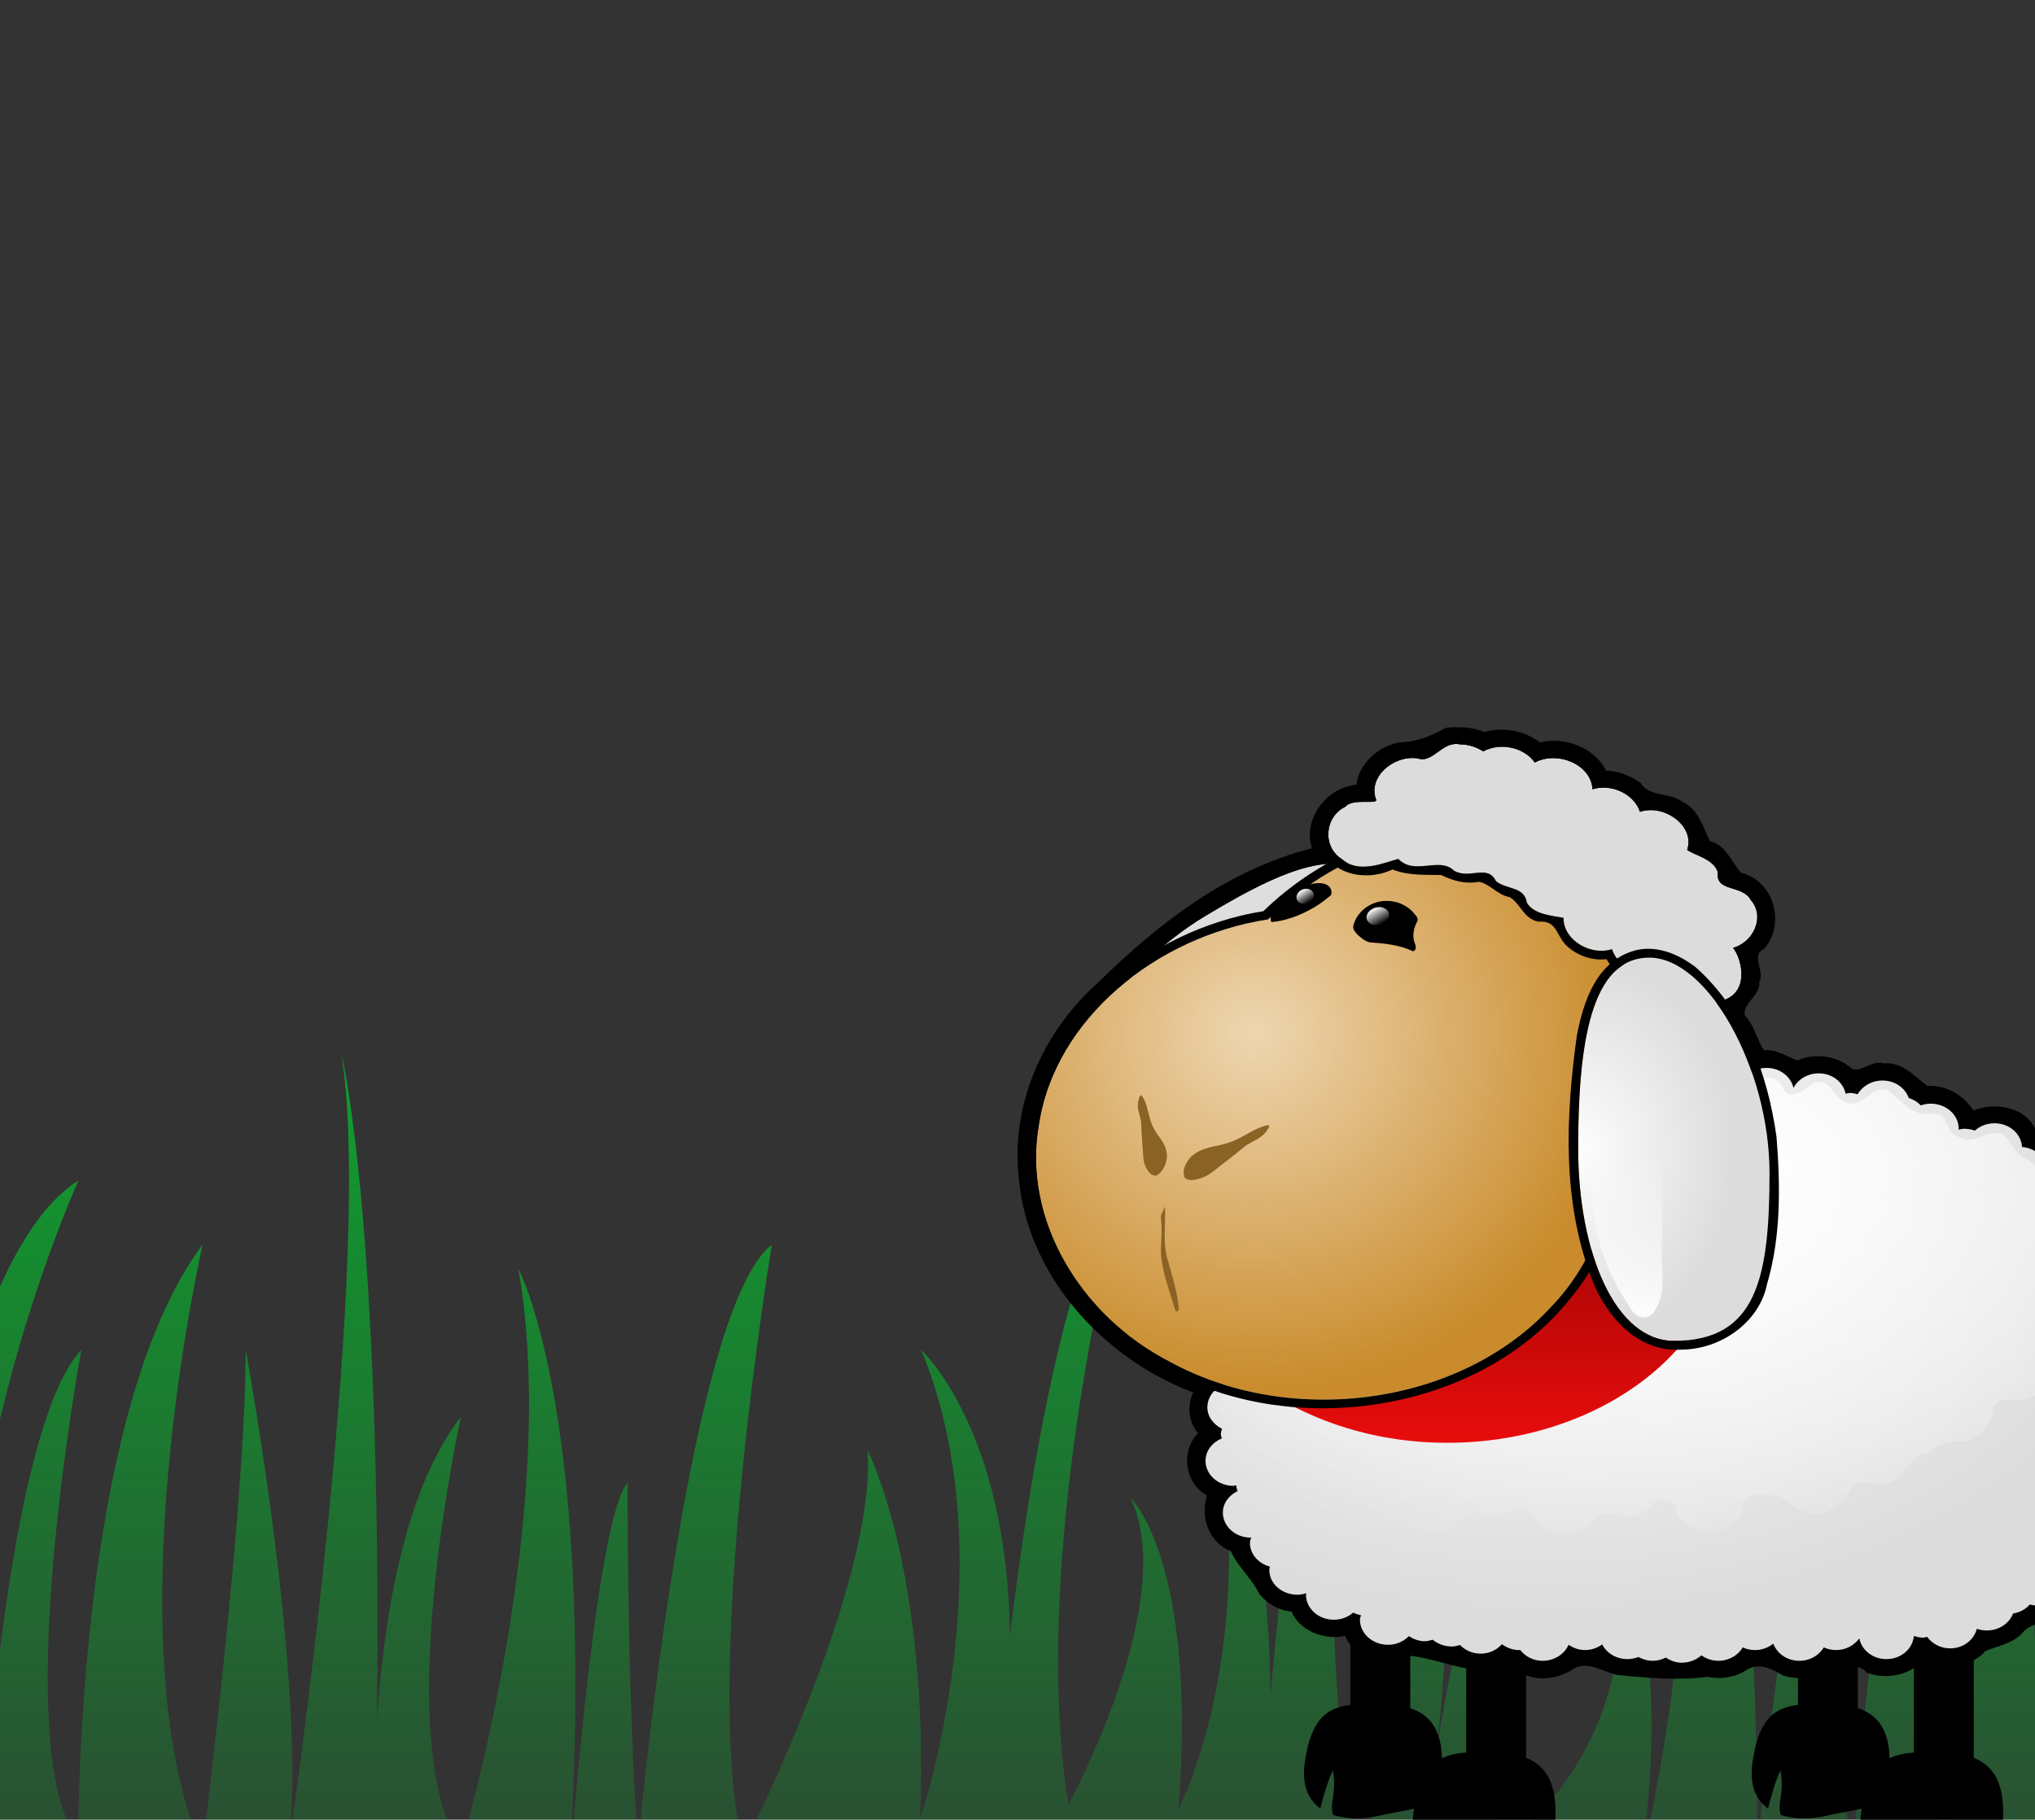 <svg width="624" height="558" viewBox="0 0 624 558" fill="none" xmlns="http://www.w3.org/2000/svg">
    <rect x="0" y="0" width="624" height="558" fill="#333333" stroke="none"/>
    <path fill-rule="evenodd" clip-rule="evenodd" d="M503.947 566.867C505.31 561.428 530.288 461.699 506.496 369.941C506.496 369.941 538.836 395.081 538.75 559.25V648.89H-35V568.21C-35 568.21 -22.855 391.342 24.068 362.004C24.068 362.004 -23.228 465.662 -7.268 559.25C-7.132 560.048 -6.982 561.295 -6.824 562.608C-6.502 565.277 -6.148 568.22 -5.814 568.22C-5.814 568.22 -5.441 563.792 -5.145 559.25C-3.338 532.006 4.837 435.301 24.938 413.938C24.938 413.938 4.647 523.897 21.008 559.25C25.779 570.037 24.039 559.25 24.039 559.25C24.393 531.069 28.075 427.087 62.135 381.666C62.135 381.666 36.564 492.858 58.912 559.251C59.298 560.207 59.643 561.32 60.009 562.499C60.587 564.361 61.216 566.388 62.135 568.221C62.135 568.221 62.469 563.841 63.024 559.251C65.979 534.857 75.331 454.666 75.331 413.939C75.331 413.939 92.677 507.365 89.168 559.251H89.55C94.293 525.151 113.705 378.577 104.668 323C104.668 323 117.233 373.365 115.607 527.484C117.577 497.41 123.63 457.229 141.34 434.47C141.34 434.47 122.148 521.48 137.553 559.251C137.889 560.074 138.24 561.243 138.607 562.465C139.43 565.207 140.334 568.221 141.34 568.221C141.34 568.221 142.124 563.889 143.367 559.251C149.984 534.647 170.046 451.96 158.935 389.01C158.935 389.01 181.636 431.123 175.325 559.251L175.067 568.221C175.07 568.221 175.109 567.737 175.182 566.831C176.174 554.535 183.431 464.588 192.471 454.666C192.471 454.666 192.136 509.68 195.177 559.261C195.233 560.207 195.29 561.776 195.347 563.339C195.436 565.792 195.525 568.231 195.607 568.231C195.607 568.231 195.836 563.861 196.295 559.261C199.48 527.341 213.594 399.624 236.678 381.666C236.678 381.666 216.539 502.603 226.398 559.251C226.545 560.095 226.695 561.373 226.852 562.701C227.166 565.359 227.504 568.221 227.88 568.221C227.88 568.221 229.238 563.774 231.409 559.251C241.277 538.615 268.415 478.4 266.016 444.73C266.016 444.73 285.094 481.411 282.157 557.673C282.157 557.673 309.172 478.476 282.464 413.939C282.464 413.939 309.038 438.17 309.679 501.809C315.684 451.711 327.15 382.803 346.686 355.273C346.686 355.273 314.423 471.152 327.619 553.284C327.619 553.284 361.852 490.974 346.686 459.409C346.686 459.409 367.216 478.476 361.355 554.737C361.355 554.737 390.693 499.007 368.689 413.939C368.689 413.939 389.546 453.824 389.526 520.341C392.91 481.105 399.241 427.049 409.76 400.742C409.76 400.742 404.529 513.523 415.124 559.26C415.333 560.159 415.546 561.49 415.764 562.854C416.183 565.482 416.622 568.23 417.094 568.23C417.094 568.23 418.127 563.888 419.676 559.26C425.844 540.89 440.542 488.956 434.69 425.681C434.69 425.681 449.503 460.526 440.542 536.185C448.058 491.289 465.146 409.693 493.356 384.62C493.356 384.62 449.264 482.454 458.577 559.26C458.673 560.052 458.776 561.276 458.884 562.567C459.109 565.252 459.358 568.23 459.629 568.23C459.629 568.23 463.493 564.099 468.685 559.26C482.542 546.331 506.171 515.301 493.366 460.881C493.366 460.881 512.338 496.358 504.554 559.26C504.554 559.26 503.961 566.585 503.894 567.082C503.901 567.051 503.919 566.979 503.947 566.867ZM1077.95 566.867C1079.31 561.423 1104.29 461.697 1080.5 369.941C1080.5 369.941 1112.84 395.081 1112.75 559.25V648.89H539V568.21C539 568.21 551.145 391.342 598.068 362.004C598.068 362.004 550.772 465.662 566.732 559.25C566.868 560.048 567.018 561.295 567.176 562.608C567.498 565.277 567.852 568.22 568.186 568.22C568.186 568.22 568.559 563.792 568.855 559.25C570.662 532.006 578.837 435.301 598.938 413.938C598.938 413.938 578.647 523.897 595.008 559.25C599.779 570.037 598.039 559.25 598.039 559.25C598.393 531.069 602.075 427.087 636.135 381.666C636.135 381.666 610.564 492.858 632.912 559.251C633.298 560.207 633.643 561.32 634.009 562.499C634.587 564.361 635.216 566.388 636.135 568.221C636.135 568.221 636.469 563.841 637.024 559.251C639.979 534.857 649.331 454.666 649.331 413.939C649.331 413.939 666.677 507.365 663.168 559.251H663.55C668.293 525.151 687.705 378.577 678.668 323C678.668 323 691.233 373.365 689.607 527.484C691.577 497.41 697.63 457.229 715.34 434.47C715.34 434.47 696.148 521.48 711.553 559.251C711.889 560.074 712.24 561.243 712.607 562.465C713.43 565.207 714.334 568.221 715.34 568.221C715.34 568.221 716.124 563.889 717.367 559.251C723.984 534.647 744.046 451.96 732.935 389.01C732.935 389.01 755.636 431.123 749.325 559.251L749.067 568.221C749.07 568.221 749.109 567.737 749.182 566.832C750.174 554.539 757.431 464.588 766.471 454.666C766.471 454.666 766.136 509.68 769.177 559.261C769.233 560.207 769.29 561.776 769.347 563.339C769.436 565.792 769.525 568.231 769.607 568.231C769.607 568.231 769.836 563.861 770.295 559.261C773.48 527.341 787.594 399.624 810.678 381.666C810.678 381.666 790.539 502.603 800.398 559.251C800.545 560.095 800.695 561.373 800.852 562.701C801.166 565.359 801.504 568.221 801.88 568.221C801.88 568.221 803.238 563.774 805.409 559.251C815.277 538.615 842.415 478.4 840.016 444.73C840.016 444.73 859.094 481.411 856.157 557.673C856.157 557.673 883.172 478.476 856.464 413.939C856.464 413.939 883.038 438.17 883.679 501.809C889.684 451.711 901.15 382.803 920.686 355.273C920.686 355.273 888.423 471.152 901.619 553.284C901.619 553.284 935.852 490.974 920.686 459.409C920.686 459.409 941.216 478.476 935.355 554.737C935.355 554.737 964.693 499.007 942.689 413.939C942.689 413.939 963.546 453.824 963.526 520.341C966.91 481.105 973.241 427.049 983.76 400.742C983.76 400.742 978.529 513.523 989.124 559.26C989.333 560.159 989.546 561.49 989.764 562.854C990.183 565.482 990.622 568.23 991.094 568.23C991.094 568.23 992.127 563.888 993.676 559.26C999.844 540.89 1014.54 488.956 1008.69 425.681C1008.69 425.681 1023.5 460.526 1014.54 536.185C1022.06 491.289 1039.15 409.693 1067.36 384.62C1067.36 384.62 1023.26 482.454 1032.58 559.26C1032.67 560.052 1032.78 561.276 1032.88 562.567C1033.11 565.252 1033.36 568.23 1033.63 568.23C1033.63 568.23 1037.49 564.099 1042.69 559.26C1056.54 546.331 1080.17 515.301 1067.37 460.881C1067.37 460.881 1086.34 496.358 1078.55 559.26C1078.55 559.26 1077.96 566.585 1077.89 567.082C1077.9 567.051 1077.92 566.979 1077.95 566.867Z" fill="url(#paint0_linear_913_829)"/>
    <path d="M569.683 472.469H551.322V541.465H569.683V472.469Z" fill="black"/>
    <path d="M605.22 485.615H586.858V554.612H605.22V485.615Z" fill="black"/>
    <path fill-rule="evenodd" clip-rule="evenodd" d="M558.413 522.467C546.807 522.467 539.864 523.59 537.399 540.178C536.318 547.46 538.494 551.936 542.121 554.57C542.854 551.539 544.749 544.996 546.007 542.916C547.184 550.827 544.815 552.456 546.037 556.555C550.337 557.958 555.526 557.883 560.271 556.774C572.499 553.913 579.434 555.727 579.434 540.178C579.434 524.671 570.019 522.467 558.413 522.467V522.467Z" fill="black"/>
    <path fill-rule="evenodd" clip-rule="evenodd" d="M592.476 537.25C580.463 537.25 573.276 538.413 570.722 555.59C569.605 563.125 571.855 567.758 575.615 570.482C576.37 567.34 578.331 560.572 579.634 558.417C580.855 566.601 578.398 568.299 579.664 572.535C584.12 573.986 589.486 573.91 594.401 572.761C607.051 569.797 614.231 571.679 614.231 555.59C614.231 539.528 604.49 537.25 592.476 537.25V537.25Z" fill="black"/>
    <path d="M432.422 472.469H414.06V541.465H432.422V472.469Z" fill="black"/>
    <path d="M467.958 485.615H449.597V554.612H467.958V485.615Z" fill="black"/>
    <path fill-rule="evenodd" clip-rule="evenodd" d="M421.151 522.467C409.545 522.467 402.595 523.59 400.137 540.178C399.049 547.46 401.225 551.936 404.86 554.57C405.593 551.539 407.48 544.996 408.746 542.916C409.923 550.827 407.547 552.456 408.775 556.555C413.076 557.958 418.265 557.883 423.009 556.774C435.23 553.913 442.166 555.727 442.166 540.178C442.166 524.671 432.758 522.467 421.151 522.467Z" fill="black"/>
    <path fill-rule="evenodd" clip-rule="evenodd" d="M455.215 537.25C443.202 537.25 436.007 538.413 433.461 555.59C432.343 563.125 434.593 567.758 438.354 570.482C439.109 567.34 441.07 560.572 442.373 558.417C443.587 566.601 441.137 568.299 442.402 572.535C446.851 573.986 452.225 573.91 457.132 572.761C469.79 569.797 476.969 571.679 476.969 555.59C476.969 539.528 467.228 537.25 455.215 537.25V537.25Z" fill="black"/>
    <path fill-rule="evenodd" clip-rule="evenodd" d="M443.498 223.138C438.983 225.649 434.208 227.607 428.894 227.676C422.328 229.038 416.651 234.348 415.926 240.631C406.325 241.493 399.397 251.731 402.306 260.135C376.348 266.698 355.148 283.232 337.051 300.984C319.619 316.341 309.849 339.02 312.402 361.275C314.904 390.175 337.154 416.085 365.874 427.014C363.972 430.99 364.379 436.088 367.399 439.497C361.951 444.903 363.18 454.758 370.108 458.597C367.983 465.078 370.47 472.804 377.436 475.706C379.538 480.469 383.949 484.13 386.185 488.859C388.59 491.658 392.077 493.889 396.014 494.183C398.413 499.98 406.044 503.114 412.41 501.608C415.378 508.719 425.963 512.065 432.884 507.768C440.411 508.808 447.554 511.894 455.104 512.407C458.761 511.627 462.75 509.951 465.941 512.681C471.277 516.103 478.457 514.775 483.18 511.292C487.828 509.677 491.781 512.729 495.933 513.639C505.112 514.522 514.416 515.391 523.55 514.207C527.969 515.063 532.358 514.337 535.978 511.826C539.878 509.848 543.402 511.853 546.666 513.749C551.455 515.343 557.288 514.686 561.055 511.381C565.186 511.463 569.16 509.451 572.388 512.866C578.339 515.295 586.266 513.673 589.967 508.575C595.852 512.23 604.386 511.381 608.887 506.235C613.076 504.558 617.887 503.819 620.7 500.082C625.156 496.168 633.113 497.475 635.852 491.637C638.428 488.359 644.12 488.654 646.163 484.589C649.109 481.427 649.02 476.924 649.109 473.242C650.589 469.656 653.335 467.473 656.836 465.741C661.255 461.745 663.128 454.819 659.523 449.851C661.907 444.663 668.627 439.976 665.519 433.686C663.224 427.466 664.816 420.15 660.722 414.497C664.712 409.597 664.764 402.836 660.67 397.991C659.945 391.407 656.622 384.878 651.285 380.218C651.914 374.504 650.093 368.139 643.949 365.614C639.605 363.924 640.915 358.353 636.784 356.054C632.003 353.015 627.836 349.354 623.735 345.597C620.441 339.362 611.529 337.911 605.119 340.526C602.151 335.872 596.784 332.676 590.915 332.957C586.888 329.966 583.394 325.593 577.547 326.072C574.009 324.991 570.056 329.261 567.761 327.653C563.476 323.814 556.622 322.739 551.248 325.148C547.806 324.087 544.719 321.576 540.907 322.089C538.605 318.729 537.998 314.459 535.008 311.358C534.386 307.451 539.878 305.316 539.456 301.127C541.285 297.582 536.562 292.97 541.018 290.89C547.473 283.485 544.194 270.126 533.779 267.601C530.87 264.179 529.205 259.197 524.32 257.911C522.069 253.476 520.915 248.138 515.667 245.729C511.825 242.937 505.711 244.443 503.106 240.117C500.026 237.955 496.362 236.395 492.447 236.312C489.146 229.421 479.938 225.749 472.158 227.669C467.532 224.032 460.929 222.794 455.134 224.485C451.544 222.851 447.384 222.866 443.498 223.138V223.138Z" fill="black"/>
    <path fill-rule="evenodd" clip-rule="evenodd" d="M369.567 280.891C397.177 264.275 415.667 257.267 428.746 275.834C437.946 288.898 420.863 311.146 393.261 327.769C365.652 344.385 341.211 354.979 332.01 341.915C322.809 328.85 341.966 297.514 369.567 280.891V280.891Z" fill="#DEDEDE"/>
    <path fill-rule="evenodd" clip-rule="evenodd" d="M538.243 325.278C533.394 325.34 533.091 332.621 527.998 330.89C507.11 330.288 486.163 327.94 465.274 329.268C429.982 333.237 399.989 357.402 386.214 387.082C380.981 397.956 377.828 409.625 376.629 421.471C367.732 422.271 364.134 434.603 371.381 439.353C367.902 442.562 365.245 447.161 367.606 451.699C368.191 454.812 373.024 456.612 373.972 458.104C369.908 463.504 373.231 472.359 380.352 473.673C380.197 477.752 384.364 480.311 386.503 483.076C387.347 488.038 392.647 491.952 398.072 491.617C399.442 497.899 408.302 501.253 414.216 498.159C415.415 505.667 426 509.875 432.373 504.852C437.495 506.317 442.869 506.734 447.939 508.151C452.069 510.553 456.91 510.067 460.922 507.85C465.896 508.37 470.167 513.632 475.718 511.737C479.464 511.463 481.122 506.673 485.178 508.472C489.39 507.425 492.143 508.904 495.4 510.991C501.721 511.703 508.139 511.354 514.445 512.277C518.694 512.798 522.995 509.992 527.258 511.997C531.825 512.414 534.416 507.562 538.938 508.616C542.98 506.255 544.527 510.464 548.006 511.367C552.24 512.715 557.495 511.655 560.315 508.322C563.883 510.553 568.62 504.941 570.722 508.794C576.222 513.372 586.548 511.429 588.901 504.832C593.15 507.309 598.924 510.04 603.55 506.762C606.17 504.394 608.413 501.944 612.402 502.313C617.769 500.815 619.871 494.737 625.918 494.683C630.641 494.149 633.676 490.932 635.422 487.107C642.721 487.346 648.487 479.237 645.178 473.119C648.813 471.702 647.428 466.2 651.033 465.954C657.562 463.825 661.137 455.319 656.303 450.234C656.577 446.313 659.834 444.506 661.958 441.618C663.949 438.422 663.572 434.104 661.137 431.182C662.439 427.137 659.745 423.113 660.167 418.993C658.42 416.085 655.289 413.827 659.545 411.377C662.114 407.305 661.041 401.508 656.977 398.613C658.753 393.467 654.334 388.677 651.84 384.434C648.072 382.716 647.243 379.917 648.465 376.475C648.709 371.137 642.817 367.236 638.45 366.148C638.887 361.303 635.008 356.382 629.819 355.451C628.331 351.017 621.906 350.408 620.552 345.802C616.718 340.984 609.072 341.046 604.075 343.804C601.129 341.169 599.812 336.262 594.697 336.166C590.878 336.159 587.051 335.633 585.541 331.971C581.122 327.53 572.358 327.708 568.383 332.484C565.504 329.275 562.195 325.99 557.214 326.455C552.773 327.044 550.167 329.973 546.814 326.065C544.253 324.649 541.077 324.703 538.243 325.278V325.278ZM541.699 327.475C537.458 327.475 534.083 330.274 533.387 333.887L476.355 331.287C423.579 331.287 382.506 375.421 379.279 423.928C379.123 423.921 378.997 423.866 378.842 423.866C374.097 423.866 370.219 427.315 370.219 431.551C370.219 434.432 372.084 436.821 374.719 438.135C374.586 438.669 374.342 439.182 374.342 439.75C374.342 440.222 374.564 440.633 374.653 441.077C371.729 442.302 369.656 444.882 369.656 447.955C369.656 452.184 373.476 455.634 378.213 455.634C378.546 455.634 378.835 455.49 379.153 455.463C379.153 455.524 379.094 455.572 379.094 455.634C379.094 456.202 379.331 456.715 379.464 457.249C376.829 458.563 374.971 460.951 374.971 463.832C374.971 468.068 378.783 471.517 383.527 471.517H383.653C383.513 472.058 383.276 472.551 383.276 473.132C383.276 476.588 385.874 479.456 389.397 480.414C389.345 480.742 389.212 481.05 389.212 481.393C389.212 485.622 393.032 489.016 397.769 489.016C398.775 489.016 399.686 488.838 400.581 488.551C400.567 488.722 400.456 488.845 400.456 489.016C400.456 493.246 404.275 496.695 409.012 496.695C411.336 496.695 413.402 495.839 414.949 494.505C415.689 494.881 416.459 495.148 417.325 495.312C417.221 495.778 417.006 496.209 417.006 496.695C417.006 500.931 420.892 504.38 425.63 504.38C428.198 504.38 430.426 503.319 432.003 501.725C433.402 502.614 435.023 503.285 436.873 503.285C437.747 503.285 438.516 503.039 439.308 502.82C440.841 504.093 442.928 504.9 445.185 504.9C446.081 504.9 446.866 504.667 447.68 504.435C449.257 506.036 451.485 507.097 454.053 507.097C456.725 507.097 458.975 505.92 460.552 504.209C462.025 505.276 463.816 505.995 465.859 505.995C465.948 505.995 466.022 505.94 466.111 505.94C467.665 507.904 470.086 509.287 472.98 509.287C476.629 509.287 479.73 507.247 480.974 504.38C482.41 505.338 484.112 505.995 486.037 505.995C488.05 505.995 489.819 505.304 491.285 504.264C492.639 506.912 495.556 508.767 499.027 508.767C500.219 508.767 501.374 508.52 502.402 508.13C503.69 508.821 505.171 509.287 506.777 509.287C508.257 509.287 509.56 508.897 510.774 508.308C512.18 509.198 513.794 509.869 515.644 509.869C518.02 509.869 520.152 508.999 521.707 507.617C523.157 508.616 524.912 509.287 526.888 509.287C530.167 509.287 532.943 507.596 534.386 505.188C535.533 505.694 536.77 505.995 538.139 505.995C540.308 505.995 542.247 505.222 543.757 504.031C544.904 507.07 547.969 509.287 551.751 509.287C555.03 509.287 557.798 507.596 559.249 505.188C560.396 505.694 561.633 505.995 562.995 505.995C566.022 505.995 568.59 504.524 570.123 502.416C570.848 505.995 574.208 508.767 578.428 508.767C582.943 508.767 586.518 505.612 586.858 501.663C587.754 501.951 588.664 502.183 589.671 502.183C590.115 502.183 590.493 502.012 590.922 501.951C592.462 504.031 594.986 505.475 597.983 505.475C602.062 505.475 605.289 502.874 606.163 499.473C607.11 499.795 608.146 499.986 609.227 499.986C612.987 499.986 616.126 497.797 617.28 494.792C619.382 494.436 621.144 493.471 622.402 492.021C622.943 492.116 623.461 492.308 624.031 492.308C628.768 492.308 632.587 488.859 632.587 484.63C632.587 484.486 632.536 484.363 632.528 484.226C633.239 484.39 633.942 484.63 634.712 484.63C639.449 484.63 643.268 481.235 643.268 477.006C643.268 475.213 642.484 473.632 641.337 472.325C644.194 471.079 646.207 468.54 646.207 465.509C646.207 464.838 646.015 464.222 645.83 463.606C646.274 463.668 646.681 463.832 647.14 463.832C651.884 463.832 655.704 460.383 655.704 456.154C655.704 453.923 654.601 452.013 652.891 450.61C653.853 449.372 654.512 447.955 654.512 446.333C654.512 445.601 654.231 444.93 654.016 444.253C657.687 443.384 660.448 440.585 660.448 437.033C660.448 434.877 659.434 432.941 657.828 431.551C658.354 430.552 658.702 429.437 658.702 428.26C658.702 426.624 657.991 425.166 657.014 423.928C657.266 423.209 657.51 422.463 657.51 421.676C657.51 419.171 656.037 417.064 653.949 415.667C653.949 414.75 653.72 413.881 653.387 413.067C656.14 411.787 658.072 409.324 658.072 406.367C658.072 403.383 656.118 400.817 653.328 399.551C654.009 398.456 654.512 397.252 654.512 395.917C654.512 393.556 653.276 391.544 651.388 390.141C651.004 387.205 648.857 384.803 645.83 383.845C645.526 382.689 645.023 381.614 644.209 380.724C645.03 379.547 645.644 378.288 645.644 376.796C645.644 372.567 641.825 369.118 637.088 369.118C636.052 369.118 635.067 369.337 634.149 369.638C634.105 369.583 634.009 369.57 633.964 369.522C634.912 368.283 635.585 366.914 635.585 365.306C635.585 361.248 631.995 358.011 627.525 357.737C626.762 354.486 623.809 352.036 620.034 351.728C619.782 347.698 616.177 344.454 611.596 344.454C609.227 344.454 607.095 345.316 605.541 346.705C604.497 346.308 603.305 346.13 602.106 346.13C601.544 346.13 601.07 346.329 600.545 346.418C600.545 346.315 600.604 346.233 600.604 346.13C600.604 341.894 596.784 338.445 592.047 338.445C590.974 338.445 589.938 338.644 588.983 338.965C587.998 337.939 586.77 337.159 585.297 336.714C584.194 333.621 581.077 331.342 577.243 331.342C573.905 331.342 571.04 333.073 569.619 335.557C568.827 335.345 568.057 335.153 567.184 335.153C566.74 335.153 566.355 335.331 565.933 335.386C565.171 331.848 561.869 329.145 557.687 329.145C554.245 329.145 551.314 330.986 549.945 333.593C549.116 330.13 545.822 327.475 541.699 327.475V327.475Z" fill="black"/>
    <path fill-rule="evenodd" clip-rule="evenodd" d="M541.699 327.475C537.458 327.475 534.083 330.274 533.387 333.887L476.355 331.287C423.579 331.287 382.506 375.421 379.279 423.928C379.123 423.921 378.997 423.866 378.842 423.866C374.097 423.866 370.219 427.315 370.219 431.551C370.219 434.432 372.084 436.821 374.719 438.135C374.586 438.669 374.342 439.182 374.342 439.75C374.342 440.222 374.564 440.633 374.653 441.078C371.729 442.302 369.656 444.883 369.656 447.955C369.656 452.185 373.476 455.634 378.213 455.634C378.546 455.634 378.835 455.49 379.153 455.463C379.153 455.524 379.094 455.572 379.094 455.634C379.094 456.202 379.331 456.715 379.464 457.249C376.829 458.563 374.971 460.951 374.971 463.832C374.971 468.068 378.783 471.517 383.527 471.517H383.653C383.513 472.058 383.276 472.551 383.276 473.133C383.276 476.589 385.874 479.456 389.397 480.414C389.345 480.743 389.212 481.051 389.212 481.393C389.212 485.622 393.032 489.016 397.769 489.016C398.775 489.016 399.686 488.838 400.582 488.551C400.567 488.722 400.456 488.845 400.456 489.016C400.456 493.246 404.275 496.695 409.012 496.695C411.337 496.695 413.402 495.839 414.949 494.505C415.689 494.881 416.459 495.148 417.325 495.312C417.221 495.778 417.006 496.209 417.006 496.695C417.006 500.931 420.892 504.38 425.63 504.38C428.198 504.38 430.426 503.319 432.003 501.725C433.402 502.614 435.023 503.285 436.873 503.285C437.747 503.285 438.516 503.039 439.308 502.82C440.841 504.093 442.928 504.9 445.186 504.9C446.081 504.9 446.866 504.667 447.68 504.435C449.257 506.036 451.485 507.097 454.053 507.097C456.725 507.097 458.975 505.92 460.552 504.209C462.025 505.277 463.816 505.995 465.859 505.995C465.948 505.995 466.022 505.94 466.111 505.94C467.665 507.904 470.086 509.287 472.98 509.287C476.629 509.287 479.73 507.247 480.974 504.38C482.41 505.338 484.112 505.995 486.037 505.995C488.05 505.995 489.819 505.304 491.285 504.264C492.639 506.912 495.556 508.767 499.027 508.767C500.219 508.767 501.374 508.52 502.402 508.13C503.69 508.821 505.171 509.287 506.777 509.287C508.257 509.287 509.56 508.897 510.774 508.308C512.18 509.198 513.794 509.869 515.644 509.869C518.02 509.869 520.152 508.999 521.707 507.617C523.157 508.616 524.912 509.287 526.888 509.287C530.167 509.287 532.943 507.597 534.386 505.188C535.533 505.694 536.77 505.995 538.139 505.995C540.308 505.995 542.247 505.222 543.757 504.031C544.904 507.07 547.969 509.287 551.751 509.287C555.03 509.287 557.798 507.597 559.249 505.188C560.397 505.694 561.633 505.995 562.995 505.995C566.022 505.995 568.59 504.524 570.123 502.416C570.848 505.995 574.209 508.767 578.428 508.767C582.943 508.767 586.518 505.612 586.858 501.663C587.754 501.951 588.664 502.183 589.671 502.183C590.115 502.183 590.493 502.012 590.922 501.951C592.462 504.031 594.986 505.475 597.983 505.475C602.062 505.475 605.289 502.874 606.163 499.473C607.11 499.795 608.146 499.987 609.227 499.987C612.987 499.987 616.126 497.797 617.28 494.792C619.382 494.436 621.144 493.471 622.402 492.021C622.943 492.116 623.461 492.308 624.031 492.308C628.768 492.308 632.588 488.859 632.588 484.63C632.588 484.486 632.536 484.363 632.528 484.226C633.239 484.39 633.942 484.63 634.712 484.63C639.449 484.63 643.268 481.235 643.268 477.006C643.268 475.213 642.484 473.632 641.337 472.325C644.194 471.079 646.207 468.541 646.207 465.509C646.207 464.838 646.015 464.222 645.83 463.606C646.274 463.668 646.681 463.832 647.14 463.832C651.884 463.832 655.704 460.383 655.704 456.154C655.704 453.923 654.601 452.013 652.891 450.611C653.853 449.372 654.512 447.955 654.512 446.333C654.512 445.601 654.231 444.93 654.016 444.253C657.687 443.384 660.448 440.585 660.448 437.033C660.448 434.877 659.434 432.941 657.828 431.551C658.354 430.552 658.702 429.437 658.702 428.26C658.702 426.624 657.991 425.166 657.014 423.928C657.266 423.209 657.51 422.463 657.51 421.676C657.51 419.171 656.037 417.064 653.949 415.668C653.949 414.75 653.72 413.881 653.387 413.067C656.14 411.787 658.072 409.324 658.072 406.367C658.072 403.383 656.118 400.817 653.328 399.551C654.009 398.456 654.512 397.252 654.512 395.917C654.512 393.556 653.276 391.544 651.388 390.141C651.004 387.205 648.857 384.803 645.83 383.845C645.526 382.689 645.023 381.614 644.209 380.725C645.03 379.547 645.645 378.288 645.645 376.796C645.645 372.567 641.825 369.118 637.088 369.118C636.052 369.118 635.067 369.337 634.149 369.638C634.105 369.583 634.009 369.57 633.964 369.522C634.912 368.283 635.585 366.914 635.585 365.306C635.585 361.248 631.995 358.011 627.525 357.737C626.762 354.486 623.809 352.036 620.034 351.729C619.782 347.698 616.177 344.454 611.596 344.454C609.227 344.454 607.095 345.316 605.541 346.705C604.497 346.308 603.305 346.131 602.106 346.131C601.544 346.131 601.07 346.329 600.545 346.418C600.545 346.315 600.604 346.233 600.604 346.131C600.604 341.894 596.784 338.445 592.047 338.445C590.974 338.445 589.938 338.644 588.983 338.965C587.998 337.939 586.77 337.159 585.297 336.714C584.194 333.621 581.078 331.342 577.243 331.342C573.905 331.342 571.041 333.073 569.619 335.557C568.827 335.345 568.058 335.154 567.184 335.154C566.74 335.154 566.355 335.331 565.933 335.386C565.171 331.848 561.869 329.145 557.687 329.145C554.246 329.145 551.314 330.986 549.945 333.593C549.116 330.13 545.822 327.475 541.699 327.475V327.475Z" fill="url(#paint1_radial_913_829)"/>
    <path fill-rule="evenodd" clip-rule="evenodd" d="M539.567 330.623C536.325 332.409 535.23 338.562 530.056 336.461C508.931 335.824 487.769 333.6 466.629 334.627C434.704 337.898 407.584 359.188 393.609 385.221C387.177 397.43 383.505 410.747 382.225 424.249C379.915 427.623 372.832 426.809 373.113 431.948C374.727 435.083 378.82 437.539 377.228 441.577C375.63 444.561 370.493 446.771 373.505 450.597C376.059 453.348 383.409 452.568 382.158 457.659C380.715 460.506 375.615 462.806 381.559 463.839C384.889 466.837 388.457 470.546 393.698 469.43C397.784 467.897 401.174 470.169 405.171 470.423C409.434 469.601 413.365 468.554 417.265 471.004C421.729 472.435 425.674 469.985 429.249 468.116C434.364 469.04 440.152 472.736 444.771 468.575C447.525 465.947 451.04 462.32 455.274 464.907C459.908 466.364 463.276 461.588 467.451 462.552C471.233 464.825 472.365 470.128 477.702 470.279C482.906 471.449 487.532 468.109 490.433 464.599C495.4 463.476 501.847 467.199 505.637 462.327C507.88 458.843 513.979 459.028 513.964 463.764C517.517 471.757 532.499 471.408 534.408 462.58C534.675 458.706 538.731 457.269 542.314 458.549C548.531 458.166 551.203 465.584 557.724 464.113C562.832 463.661 566.251 459.767 567.784 455.641C571.966 453.074 577.658 456.838 581.662 453.252C584.904 450.638 586.288 446.217 590.974 445.622C594.164 443.014 598.013 441.646 602.247 442.049C607.813 441.201 611.188 436.034 611.248 431.189C614.408 427.233 620.685 431.312 624.26 427.63C629.642 424.325 629.59 417.084 625.911 412.773C626.244 407.763 634.904 406.579 633.268 400.728C632.661 397.32 635.474 393.453 639.56 394.87C642.847 394.48 648.702 391.921 647.325 388.41C644.379 385.754 639.242 382.059 642.454 377.884C643.431 373.327 637.71 370.918 633.705 372.177C627.954 370.233 635.933 363.493 629.975 361.604C626.007 360.529 624.238 356.971 621.174 355.198C617.147 353.877 616.792 349.142 613.424 347.54C608.864 346.692 604.756 351.448 600.315 348.478C596.222 347.253 597.547 340.676 592.277 341.532C586.052 342.524 582.817 336.974 578.583 334.154C573.446 333.073 570.656 340.793 565.274 337.699C562.018 336.002 561.129 330.657 556.311 331.93C553.713 333.908 548.701 338.206 546.622 333.443C545.6 330.828 542.284 329.891 539.567 330.623V330.623Z" fill="url(#paint2_radial_913_829)"/>
    <path fill-rule="evenodd" clip-rule="evenodd" d="M404.245 262.427C387.036 266.369 371.81 275.594 358.102 285.668C343.209 297.596 329.752 313.069 326.799 331.56C325.556 340.621 332.743 350.688 343.328 350.25C357.125 350.661 369.538 343.667 381.225 337.72C401.884 326.695 423.054 313.008 432.698 292.046C436.177 283.3 432.958 273.158 424.949 267.532C419.382 262.995 411.507 261.202 404.245 262.427V262.427ZM369.567 280.891C397.177 264.275 415.667 257.267 428.746 275.834C437.946 288.898 420.863 311.146 393.261 327.769C365.652 344.385 341.211 354.979 332.01 341.915C322.809 328.85 341.966 297.514 369.567 280.891V280.891Z" fill="black"/>
    <path fill-rule="evenodd" clip-rule="evenodd" d="M447.643 254.961C425.319 256.679 403.964 266.704 388.857 281.931C354.63 287.139 323.453 312.392 318.561 344.899C313.439 373.853 331.255 403.438 358.502 417.501C395.393 437.786 447.45 431.332 475.585 400.769C489.212 386.658 495.578 367.523 494.534 348.772C494.852 324.984 505.689 311.762 492.417 277.346C486.695 262.523 470.189 254.858 454.623 254.804C452.299 254.742 449.967 254.804 447.643 254.961Z" fill="#EED6B1"/>
    <path fill-rule="evenodd" clip-rule="evenodd" d="M447.643 254.961C425.319 256.679 403.964 266.704 388.857 281.931C354.63 287.139 323.453 312.392 318.561 344.899C313.439 373.853 331.255 403.438 358.502 417.501C395.393 437.786 447.45 431.332 475.585 400.769C489.212 386.658 495.578 367.523 494.534 348.772C494.852 324.984 505.689 311.762 492.417 277.346C486.695 262.523 470.189 254.858 454.623 254.804C452.299 254.742 449.967 254.804 447.643 254.961Z" fill="url(#paint3_radial_913_829)"/>
    <path fill-rule="evenodd" clip-rule="evenodd" d="M495.119 321.904C494.949 331.095 494.675 340.3 494.556 349.449C495.6 368.208 489.19 387.376 475.563 401.488C455.282 423.524 422.617 432.824 392.106 428.807C406.518 437.266 424.282 442.439 443.705 442.439C491.233 442.439 529.79 412.41 529.79 375.38C529.79 353.446 516.037 334.141 495.119 321.904V321.904Z" fill="url(#paint4_linear_913_829)"/>
    <path fill-rule="evenodd" clip-rule="evenodd" d="M403.572 270.845C401.499 271.036 398.938 271.912 396.451 273.391C391.647 276.237 388.798 280.323 389.826 282.746C393.668 282.486 398.398 280.953 403.076 278.181C405 277.038 406.644 275.738 408.198 274.431C408.361 273.644 408.287 272.946 407.946 272.35C407.265 271.16 405.652 270.66 403.572 270.845V270.845Z" fill="black"/>
    <path fill-rule="evenodd" clip-rule="evenodd" d="M425.245 276.272C420.53 276.128 415.844 279.529 414.926 284.155C414.875 285.203 415.726 286.017 416.392 286.729C417.428 287.673 418.576 288.617 419.967 288.966C424.504 289.295 429.168 289.747 433.32 291.718C434.512 291.327 434.134 289.836 433.712 288.994C433.017 286.818 433.505 284.416 434.63 282.465C435.074 281.315 433.801 280.508 433.239 279.659C431.211 277.497 428.228 276.238 425.245 276.272V276.272Z" fill="black"/>
    <path fill-rule="evenodd" clip-rule="evenodd" d="M447.621 252.224C424.838 254.133 403.12 264.077 387.406 279.406C351.61 285.134 319.427 312.542 315.333 346.664C310.737 379.835 334.667 412.855 367.813 424.804C406.636 440.332 456.932 429.792 482.003 397.553C494.282 382.764 498.243 363.629 497.754 345.343C499.123 327.331 505.037 309.025 499.56 291.074C497.058 277.695 490.722 263.454 476.718 257.226C467.85 252.703 457.591 251.69 447.621 252.224V252.224ZM447.643 254.961C425.319 256.679 403.964 266.705 388.857 281.931C354.63 287.139 323.453 312.392 318.561 344.899C313.439 373.854 331.255 403.438 358.502 417.502C395.393 437.786 447.45 431.332 475.585 400.769C489.212 386.658 495.578 367.523 494.534 348.772C494.852 324.984 505.689 311.762 492.417 277.346C486.696 262.523 470.189 254.858 454.623 254.804C452.299 254.742 449.967 254.804 447.643 254.961Z" fill="black"/>
    <path fill-rule="evenodd" clip-rule="evenodd" d="M447.828 228.278C442.114 227.033 439.486 234.294 434.638 232.542C427.243 231.515 419.197 238.386 422.025 245.366C421.655 246.715 414.823 244.73 412.506 247.392C406.066 250.554 405.43 259.799 411.581 263.529C416.673 268.025 424.445 264.528 428.761 263.385C433.912 268.614 441.285 262.523 445.933 267.033C450.656 269.743 456.089 264.857 458.731 270.222C462.328 272.953 467.332 271.762 468.191 276.792C470.315 280.658 476.999 280.871 479.434 281.473C479.316 288.179 487.613 293.223 494.305 291.061C496.17 297.103 504.186 300.053 510.293 297.76C509.686 306.301 521.832 311.119 529.005 306.541C536.533 303.543 533.942 293.723 531.418 290.664C537.776 288.864 541.263 281.076 536.895 276.039C534.238 271.125 525.978 273.719 526.733 267.491C525.6 263.379 519.368 262.222 517.34 260.6C519.856 253.25 510.219 246.441 502.861 248.952C501.122 243.505 494.112 240.186 488.309 242.027C487.924 234.348 477.495 230.16 470.626 233.821C467.317 229.147 460.041 227.553 454.823 230.413C452.765 229.127 450.337 228.264 447.828 228.278V228.278Z" fill="url(#paint5_radial_913_829)"/>
    <path fill-rule="evenodd" clip-rule="evenodd" d="M444.823 225.597C440.456 226.738 437.236 231.084 432.328 229.845C425.06 230.016 418.102 236.189 418.679 243.067C407.991 242.314 400.056 255.146 406.947 263.071C411.359 268.949 420.5 269.77 426.984 266.616C431.766 268.525 436.851 268.237 441.914 268.32C445.459 270.044 449.323 271.208 453.446 270.4C456.903 271.023 459.094 274.41 462.906 275.095C466.414 277.168 467.14 281.856 471.884 282.636C477.317 282.191 477.191 286.647 480.012 289.637C483.128 292.819 487.954 294.722 492.61 294.12C495.326 299.157 501.906 301.88 507.828 301.093C510.656 312.864 531.603 314.493 536.037 302.955C537.547 299.417 536.955 295.29 535.237 291.896C544.734 287.324 543.254 271.954 532.269 270.051C528.124 268.374 529.612 262.564 524.682 261.353C520.145 260.34 520.641 256.59 519.368 253.332C516.688 248.419 510.582 245.127 504.616 245.914C501.943 241.329 496.103 238.468 490.5 238.899C488.243 231.871 478.775 228.059 471.514 230.625C467.458 226.574 460.426 225.181 454.949 227.395C451.921 225.731 448.242 225.498 444.823 225.597V225.597ZM447.828 228.278C442.114 227.033 439.486 234.294 434.638 232.542C427.243 231.515 419.197 238.386 422.025 245.366C421.655 246.715 414.823 244.73 412.506 247.392C406.066 250.554 405.43 259.799 411.581 263.529C416.673 268.025 424.445 264.528 428.761 263.385C433.912 268.614 441.285 262.523 445.933 267.033C450.656 269.743 456.089 264.857 458.731 270.222C462.328 272.953 467.332 271.762 468.191 276.792C470.315 280.658 476.999 280.871 479.434 281.473C479.316 288.18 487.613 293.223 494.305 291.061C496.17 297.103 504.186 300.053 510.293 297.76C509.686 306.301 521.832 311.119 529.005 306.541C536.533 303.543 533.942 293.723 531.418 290.664C537.776 288.864 541.263 281.076 536.895 276.039C534.238 271.125 525.978 273.719 526.733 267.492C525.6 263.379 519.368 262.222 517.34 260.6C519.856 253.25 510.219 246.441 502.861 248.952C501.122 243.505 494.112 240.186 488.309 242.027C487.924 234.348 477.495 230.16 470.626 233.821C467.317 229.147 460.041 227.553 454.823 230.413C452.765 229.127 450.337 228.264 447.828 228.278V228.278Z" fill="black"/>
    <path fill-rule="evenodd" clip-rule="evenodd" d="M542.587 359.722C542.587 391.961 538.627 411.178 513.254 411.178C495.4 411.178 483.92 384.317 483.92 352.071C483.92 319.831 487.88 293.661 505.733 293.661C523.587 293.661 542.587 327.475 542.587 359.722Z" fill="url(#paint6_radial_913_829)"/>
    <path d="M397.925 276.316C398.675 277.317 400.3 277.478 401.556 276.675C402.811 275.872 403.222 274.409 402.473 273.408C401.724 272.407 400.099 272.246 398.843 273.049C397.587 273.852 397.176 275.315 397.925 276.316Z" fill="url(#paint7_linear_913_829)"/>
    <path d="M419.514 282.672C420.49 283.865 422.607 284.056 424.243 283.099C425.879 282.142 426.414 280.4 425.438 279.207C424.462 278.014 422.345 277.823 420.709 278.78C419.073 279.737 418.538 281.479 419.514 282.672Z" fill="url(#paint8_linear_913_829)"/>
    <path fill-rule="evenodd" clip-rule="evenodd" d="M502.254 291.232C489.597 294.126 485.519 307.115 483.52 317.559C480.056 342.599 478.909 368.94 488.435 393.015C492.624 403.506 502.01 414.654 515.363 413.874C527.865 413.847 539.501 405.334 541.81 393.857C546.148 379.185 545.933 363.65 544.734 348.594C542.092 329.617 535.06 309.99 519.812 296.467C514.889 292.799 508.731 290.02 502.254 291.232ZM542.587 359.722C542.587 391.961 538.627 411.178 513.254 411.178C495.4 411.178 483.92 384.317 483.92 352.07C483.92 319.831 487.88 293.661 505.733 293.661C523.587 293.661 542.587 327.475 542.587 359.722V359.722Z" fill="black"/>
    <path fill-rule="evenodd" clip-rule="evenodd" d="M498.294 299.061C488.502 309.435 488.531 324.067 487.339 337.035C486.362 358.353 486.436 381.45 499.286 400.03C500.818 403.719 505.208 406.025 507.613 401.535C511.559 395.13 508.798 387.335 509.634 380.327C509.538 355.184 509.945 329.925 509.116 304.857C507.525 301.182 502.758 297.617 498.294 299.061V299.061Z" fill="url(#paint9_linear_913_829)"/>
    <path fill-rule="evenodd" clip-rule="evenodd" d="M350.012 335.899C351.662 338.014 351.877 340.704 352.661 343.14C353.224 345.2 354.245 347.143 355.63 348.841C357.036 350.798 358.213 353.131 357.724 355.54C357.421 357.415 356.473 359.332 354.741 360.42C353.246 360.858 352.195 359.441 351.596 358.387C350.271 356.163 350.604 353.549 350.3 351.113C350.1 348.724 350.019 346.322 349.893 343.927C349.493 341.71 348.361 339.431 349.183 337.179C349.294 336.707 349.331 335.954 350.012 335.899V335.899Z" fill="#8A6223"/>
    <path fill-rule="evenodd" clip-rule="evenodd" d="M357.228 370.397C357.48 375.852 356.429 381.443 358.183 386.767C359.486 391.414 360.944 396.068 361.433 400.865C361.714 401.536 360.907 402.856 360.382 401.727C358.761 396.499 356.843 391.291 356.096 385.871C355.681 381.826 356.555 377.686 355.977 373.717C355.77 372.273 357.058 370.938 357.191 369.925L357.199 370.178L357.228 370.397Z" fill="#8A6223"/>
    <path fill-rule="evenodd" clip-rule="evenodd" d="M388.923 345.001C385.163 345.672 382.225 348.115 378.835 349.593C376.614 350.627 374.194 351.188 371.766 351.626C368.931 352.276 365.94 353.412 364.334 355.814C363.246 357.306 362.58 359.222 363.165 361.008C364.112 362.172 365.911 361.912 367.243 361.583C370.13 360.961 372.299 358.99 374.475 357.258C377.103 355.335 379.575 353.234 382.121 351.229C384.305 349.84 387.036 348.936 388.442 346.726C388.687 346.213 389.582 345.563 388.923 345.001Z" fill="#8A6223"/>
    <defs>
        <linearGradient id="paint0_linear_913_829" x1="538.875" y1="323" x2="538.875" y2="648.89" gradientUnits="userSpaceOnUse">
            <stop stop-color="#0F9F2F"/>
            <stop offset="0.646" stop-color="#0F9F2F" stop-opacity="0.354"/>
            <stop offset="1" stop-color="#0F9F2F" stop-opacity="0"/>
        </linearGradient>
        <radialGradient id="paint1_radial_913_829" cx="0" cy="0" r="1" gradientUnits="userSpaceOnUse" gradientTransform="translate(474.096 376.883) scale(188.71 118.362)">
            <stop stop-color="#FDFDFD"/>
            <stop offset="1" stop-color="#DCDCDC"/>
        </radialGradient>
        <radialGradient id="paint2_radial_913_829" cx="0" cy="0" r="1" gradientUnits="userSpaceOnUse" gradientTransform="translate(518.079 357.079) scale(202.333 129.358)">
            <stop stop-color="white"/>
            <stop offset="1" stop-color="white" stop-opacity="0"/>
        </radialGradient>
        <radialGradient id="paint3_radial_913_829" cx="0" cy="0" r="1" gradientUnits="userSpaceOnUse" gradientTransform="translate(384.544 316.972) scale(114.466 110.097)">
            <stop stop-color="#C98B2B" stop-opacity="0"/>
            <stop offset="1" stop-color="#C98B2B"/>
        </radialGradient>
        <linearGradient id="paint4_linear_913_829" x1="460.944" y1="465.659" x2="460.944" y2="330.158" gradientUnits="userSpaceOnUse">
            <stop stop-color="#FF0F0F"/>
            <stop offset="1" stop-color="#790000"/>
        </linearGradient>
        <radialGradient id="paint5_radial_913_829" cx="0" cy="0" r="1" gradientUnits="userSpaceOnUse" gradientTransform="translate(429.73 343.873) rotate(26.482) scale(46.919 30.185)">
            <stop stop-color="#FDFDFD"/>
            <stop offset="1" stop-color="#DCDCDC"/>
        </radialGradient>
        <radialGradient id="paint6_radial_913_829" cx="0" cy="0" r="1" gradientUnits="userSpaceOnUse" gradientTransform="translate(483.921 352.415) rotate(89.297) scale(58.764 48.309)">
            <stop stop-color="#FDFDFD"/>
            <stop offset="1" stop-color="#DCDCDC"/>
        </radialGradient>
        <linearGradient id="paint7_linear_913_829" x1="398.843" y1="273.047" x2="401.277" y2="276.852" gradientUnits="userSpaceOnUse">
            <stop stop-color="white"/>
            <stop offset="1" stop-color="white" stop-opacity="0"/>
        </linearGradient>
        <linearGradient id="paint8_linear_913_829" x1="420.709" y1="278.777" x2="423.493" y2="283.537" gradientUnits="userSpaceOnUse">
            <stop stop-color="white"/>
            <stop offset="1" stop-color="white" stop-opacity="0"/>
        </linearGradient>
        <linearGradient id="paint9_linear_913_829" x1="505.622" y1="407.804" x2="508.769" y2="354.687" gradientUnits="userSpaceOnUse">
            <stop stop-color="white"/>
            <stop offset="1" stop-color="white" stop-opacity="0"/>
        </linearGradient>
    </defs>
</svg>
